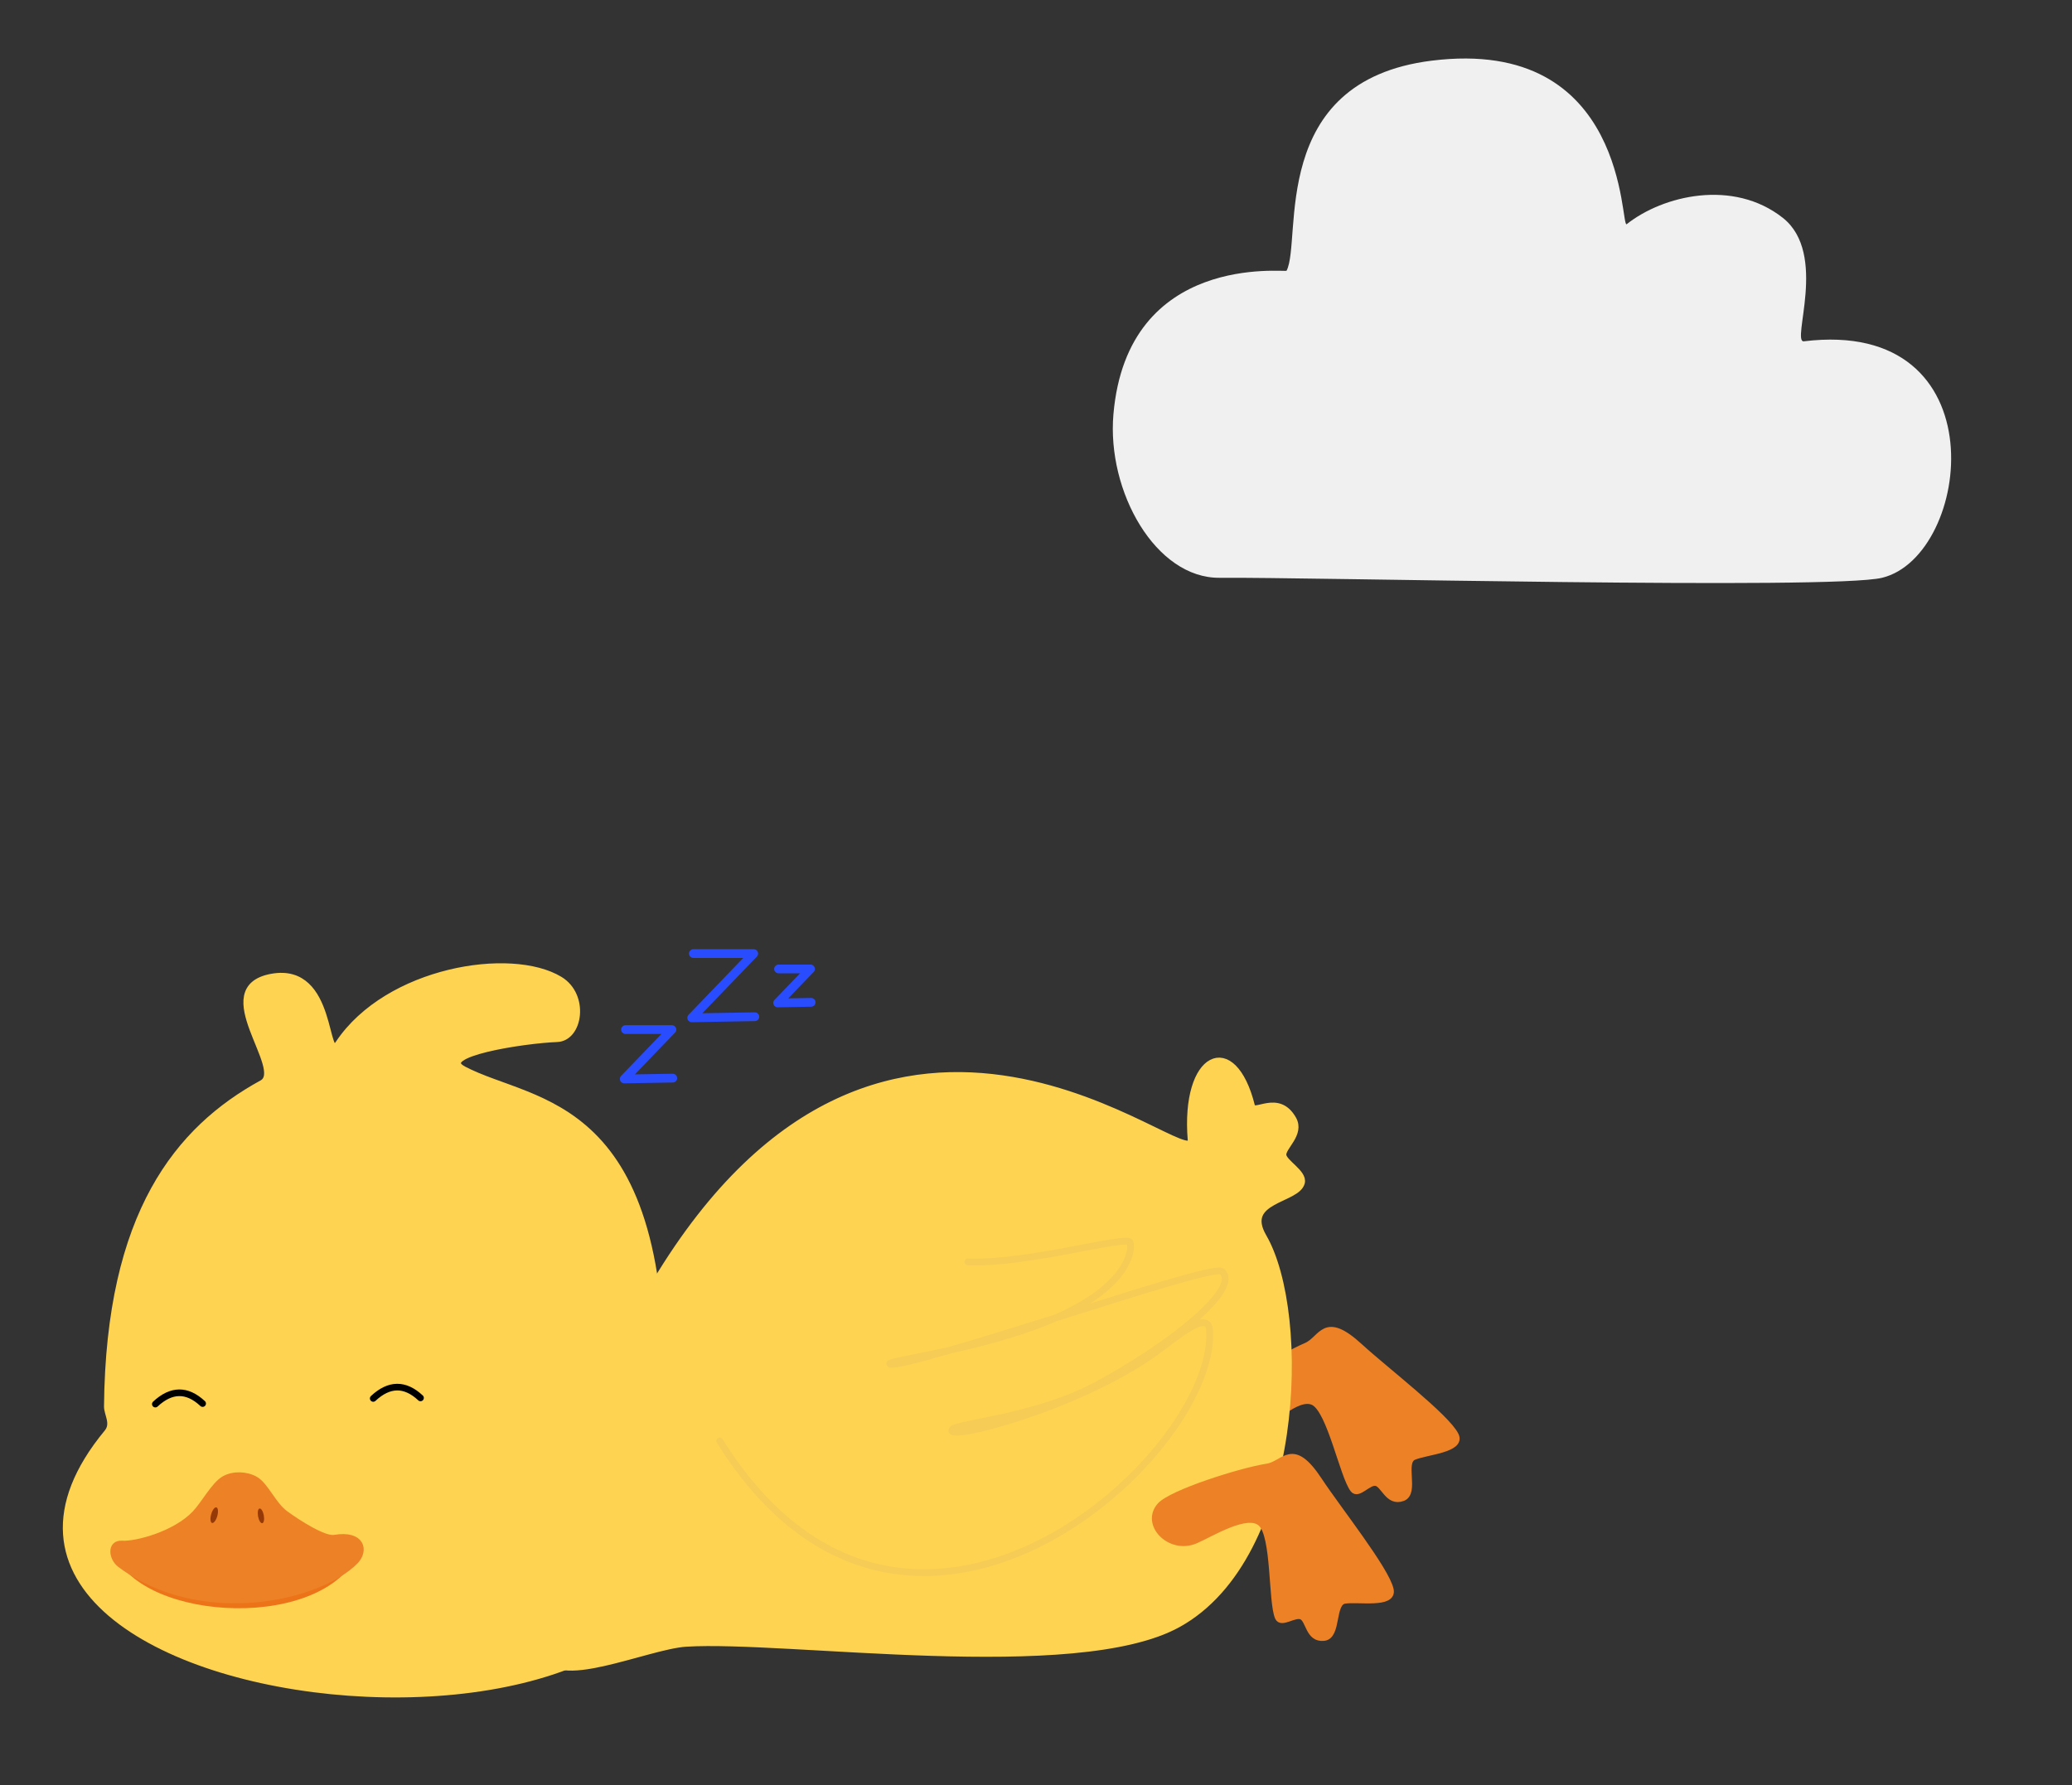 <?xml version="1.0" encoding="UTF-8" standalone="no"?>
<!DOCTYPE svg PUBLIC "-//W3C//DTD SVG 1.1//EN" "http://www.w3.org/Graphics/SVG/1.1/DTD/svg11.dtd">
<svg width="100%" height="100%" viewBox="0 0 3899 3360" version="1.1" xmlns="http://www.w3.org/2000/svg" xmlns:xlink="http://www.w3.org/1999/xlink" xml:space="preserve" xmlns:serif="http://www.serif.com/" style="fill-rule:evenodd;clip-rule:evenodd;stroke-linecap:round;stroke-linejoin:round;stroke-miterlimit:1.5;">
    <rect x="0" y="0" width="3899" height="3360" fill="#333333" stroke="none"/>
    <g transform="matrix(1,0,0,1,-4690,-8418)">
        <g transform="matrix(1,0,0,1,-665.723,9959.72)">
            <g id="broken-clouds-night" serif:id="broken clouds night">
            </g>
        </g>
        <g transform="matrix(1,0,0,1,-939.534,9400)">
            <g id="broken-clouds-day" serif:id="broken clouds day">
            </g>
        </g>
        <g transform="matrix(1,0,0,1,-939.534,14108)">
            <g id="shower-rain-day" serif:id="shower rain day">
            </g>
        </g>
        <g transform="matrix(1,0,0,1,-939.534,19235.7)">
            <g id="rain-night" serif:id="rain night">
            </g>
        </g>
        <g transform="matrix(1,0,0,1,-729.765,14901.5)">
            <g id="shower-rain-night" serif:id="shower rain night">
            </g>
        </g>
        <g transform="matrix(1,0,0,1,-729.765,19961.3)">
            <g id="rain-night1" serif:id="rain night">
            </g>
        </g>
        <g transform="matrix(1,0,0,1,-367,-345)">
            <g id="snow-day" serif:id="snow day">
            </g>
        </g>
        <g transform="matrix(1,0,0,1,-367,-345)">
            <g transform="matrix(1,0,0,1,6852,21735.3)">
                <g id="thunder-night" serif:id="thunder night">
                </g>
            </g>
        </g>
        <g transform="matrix(1,0,0,1,-360,8183.09)">
            <g transform="matrix(1,0,0,1,1506.5,24264.6)">
                <g id="mist-night" serif:id="mist night">
                </g>
            </g>
        </g>
        <g transform="matrix(1,0,0,1,-557.448,4307.05)">
            <g id="snow-night" serif:id="snow night">
            </g>
        </g>
        <g transform="matrix(1,0,0,1,-368,-2595)">
            <g transform="matrix(1,0,0,1,2531.23,23430.1)">
                <g id="thunder-day" serif:id="thunder day">
                </g>
            </g>
        </g>
        <g transform="matrix(1,0,0,1,-368,6011.23)">
            <g transform="matrix(1,0,0,1,-2635,25875.7)">
                <g id="mist-day" serif:id="mist day">
                </g>
            </g>
        </g>
        <rect id="Prancheta6" x="4690" y="8418" width="3899" height="3360" style="fill:none;"/>
        <g id="Prancheta61" serif:id="Prancheta6">
            <g transform="matrix(1,0,0,1,-848.279,5450.56)">
                <g transform="matrix(1,0,0,1,-238.409,-7036.7)">
                    <g transform="matrix(1,0,0,1,57.707,9983)">
                        <g transform="matrix(0.805,0,0,0.788,1239.5,490.71)">
                            <path d="M7027,1863.05L7135,1863.05L7024,1981L7137,1979" style="fill:none;stroke:rgb(42,76,255);stroke-width:20.92px;"/>
                        </g>
                        <g transform="matrix(0.554,0,0,0.542,3291.22,834.931)">
                            <path d="M7027,1863.05L7135,1863.05L7024,1981L7137,1979" style="fill:none;stroke:rgb(42,76,255);stroke-width:30.4px;"/>
                        </g>
                        <g transform="matrix(1.048,0,0,1.025,-340.359,-93.861)">
                            <path d="M7027,1863.05L7135,1863.05L7024,1981L7137,1979" style="fill:none;stroke:rgb(42,76,255);stroke-width:16.08px;"/>
                        </g>
                    </g>
                    <g transform="matrix(0.97,-0.243,0.243,0.97,-2082.3,4753.57)">
                        <path d="M8116,10058C8066.17,10065.8 7936.39,10107 7915,10131C7884.46,10165.3 7933.43,10216.2 7981,10196C8009.5,10183.9 8079,10139.8 8105,10164C8131,10188.2 8124.3,10311.8 8137,10341C8142.89,10354.5 8167.72,10333 8181.21,10339C8195.55,10345.3 8193.99,10382.2 8223,10379C8249.98,10376 8236.66,10313.1 8262,10309C8286.83,10305 8354.14,10317.8 8348,10289C8340,10251.5 8248.66,10136.7 8214,10084C8163.24,10006.8 8149.39,10052.8 8116,10058Z" style="fill:rgb(237,129,38);stroke:rgb(237,129,38);stroke-width:12.5px;"/>
                    </g>
                    <g transform="matrix(1,0,0,1,45,2707)">
                        <path d="M6965,9711C7404,8978.5 7979.22,9516.78 7973,9443C7959.36,9281.24 8052.01,9237.81 8087,9379C8091.44,9396.9 8136.83,9353.58 8164.96,9403.51C8180.61,9431.29 8144.61,9455.5 8146,9471C8147.3,9485.5 8185.49,9504.56 8180.82,9522.84C8172.27,9556.24 8067.7,9553.82 8109,9625C8193,9769.79 8180.18,10226.3 7948,10354C7755.73,10459.8 7212.73,10378.2 7022.73,10390C6948.9,10394.6 6767.24,10478.5 6759,10405C6747.05,10298.3 6843.25,9914.16 6965,9711Z" style="fill:rgb(253,211,81);stroke:rgb(253,211,81);stroke-width:12.5px;"/>
                    </g>
                    <g transform="matrix(1,0,0,1,45,2707)">
                        <path d="M7086,10009C7435.94,10569.1 8022.26,10038 8007.85,9800.9C8005.41,9760.82 7945.61,9813.71 7905.52,9842.46C7757.09,9948.88 7503.09,10012.4 7524,9987C7533.44,9975.52 7681.76,9964.99 7795.91,9903.47C7934.5,9828.78 8067.69,9722.2 8031,9690C8020.87,9681.11 7870.87,9729.52 7728.31,9774.26C7572.13,9823.26 7422.07,9869.25 7407,9864.46C7388.17,9858.47 7615,9833.61 7751.37,9761.52C7862.57,9702.73 7861.92,9642.74 7858,9635C7851.38,9621.93 7663.04,9676.77 7553,9672" style="fill:none;stroke:rgb(246,203,86);stroke-width:12.5px;"/>
                    </g>
                    <g transform="matrix(1,0,0,1,45,2707)">
                        <path d="M8116,10058C8066.17,10065.8 7936.39,10107 7915,10131C7884.46,10165.3 7933.43,10216.2 7981,10196C8009.5,10183.9 8079,10139.8 8105,10164C8131,10188.2 8124.3,10311.8 8137,10341C8142.89,10354.5 8167.72,10333 8181.21,10339C8195.55,10345.3 8193.99,10382.2 8223,10379C8249.98,10376 8236.66,10313.1 8262,10309C8286.83,10305 8354.14,10317.8 8348,10289C8340,10251.5 8248.66,10136.7 8214,10084C8163.24,10006.8 8149.39,10052.8 8116,10058Z" style="fill:rgb(237,129,38);stroke:rgb(237,129,38);stroke-width:12.5px;"/>
                    </g>
                    <g transform="matrix(1,0,0,1,45,2707)">
                        <path d="M5933.66,9944C5933.53,9958.45 5947.5,9976.6 5933.66,9993.33C5469.2,10555.1 7255.11,10722.1 6997.09,10033.5C6988.42,10010.4 6974.52,9965.24 6975,9950C6993.56,9358.61 6736.23,9379.78 6604,9310C6547.86,9280.38 6717,9254.33 6780,9252C6821.99,9250.44 6834.25,9170.85 6785,9141C6693.11,9085.31 6461.32,9123.04 6369,9261C6339.63,9304.89 6361.35,9114.43 6243,9136C6124.46,9157.61 6273.21,9309.59 6225,9336C6067.55,9422.28 5937.11,9580.97 5933.66,9944Z" style="fill:rgb(253,211,81);stroke:rgb(253,211,81);stroke-width:12.5px;"/>
                    </g>
                    <g transform="matrix(1,0,0,1,45,2707)">
                        <path d="M5945.58,10218C5996.7,10351.4 6352.18,10369.2 6409.87,10211" style="fill:rgb(237,115,24);"/>
                        <path d="M6099,10146C6061.69,10185.4 5987.51,10204.8 5961,10203C5939.44,10201.6 5942.44,10229.3 5958,10241C6109.15,10354.7 6331.99,10304.6 6400,10235C6419.11,10215.4 6412.71,10183.3 6361,10192C6341.57,10195.3 6292.83,10164.3 6268,10146C6245.19,10129.2 6231,10092.8 6212,10082C6195.2,10072.4 6170.82,10071.5 6154,10081C6135.17,10091.7 6116.37,10127.7 6099,10146Z" style="fill:rgb(237,129,38);stroke:rgb(237,129,38);stroke-width:12.5px;"/>
                        <g transform="matrix(0.886,0.248,-0.341,1.22,4163.11,-3753.7)">
                            <ellipse cx="6131.5" cy="10149" rx="6.5" ry="12" style="fill:rgb(150,57,9);"/>
                        </g>
                        <g transform="matrix(0.829,-0.155,0.215,1.15,-1042.36,-570.986)">
                            <ellipse cx="6131.5" cy="10149" rx="6.5" ry="12" style="fill:rgb(150,57,9);"/>
                        </g>
                        <path d="M6434,9929C6463.98,9901.01 6493.65,9900.56 6523,9928" style="fill:none;stroke:black;stroke-width:12.5px;"/>
                        <g transform="matrix(1,0,0,1,-410,10.645)">
                            <path d="M6434,9929C6463.98,9901.01 6493.65,9900.56 6523,9928" style="fill:none;stroke:black;stroke-width:12.5px;"/>
                        </g>
                    </g>
                </g>
                <g id="scattered-clouds-night" serif:id="scattered clouds night" transform="matrix(1.413,0,0,1.413,6871.28,-1270.73)">
                    <path d="M681,3769C792.068,3767.86 1496.06,3785.26 1563,3769C1682.66,3739.93 1720.6,3422.02 1459,3454C1441.37,3456.16 1491.66,3337.47 1430.84,3289.53C1364.72,3237.43 1271.27,3259.68 1223,3298C1214.3,3304.91 1226.09,3047.36 963.045,3080.24C744.434,3107.57 791.051,3319.37 770,3360C768.738,3362.44 558.14,3334.91 539.411,3551.23C530.515,3653.97 595.606,3769.87 681,3769Z" style="fill:rgb(240,240,240);"/>
                </g>
            </g>
        </g>
    </g>
</svg>
